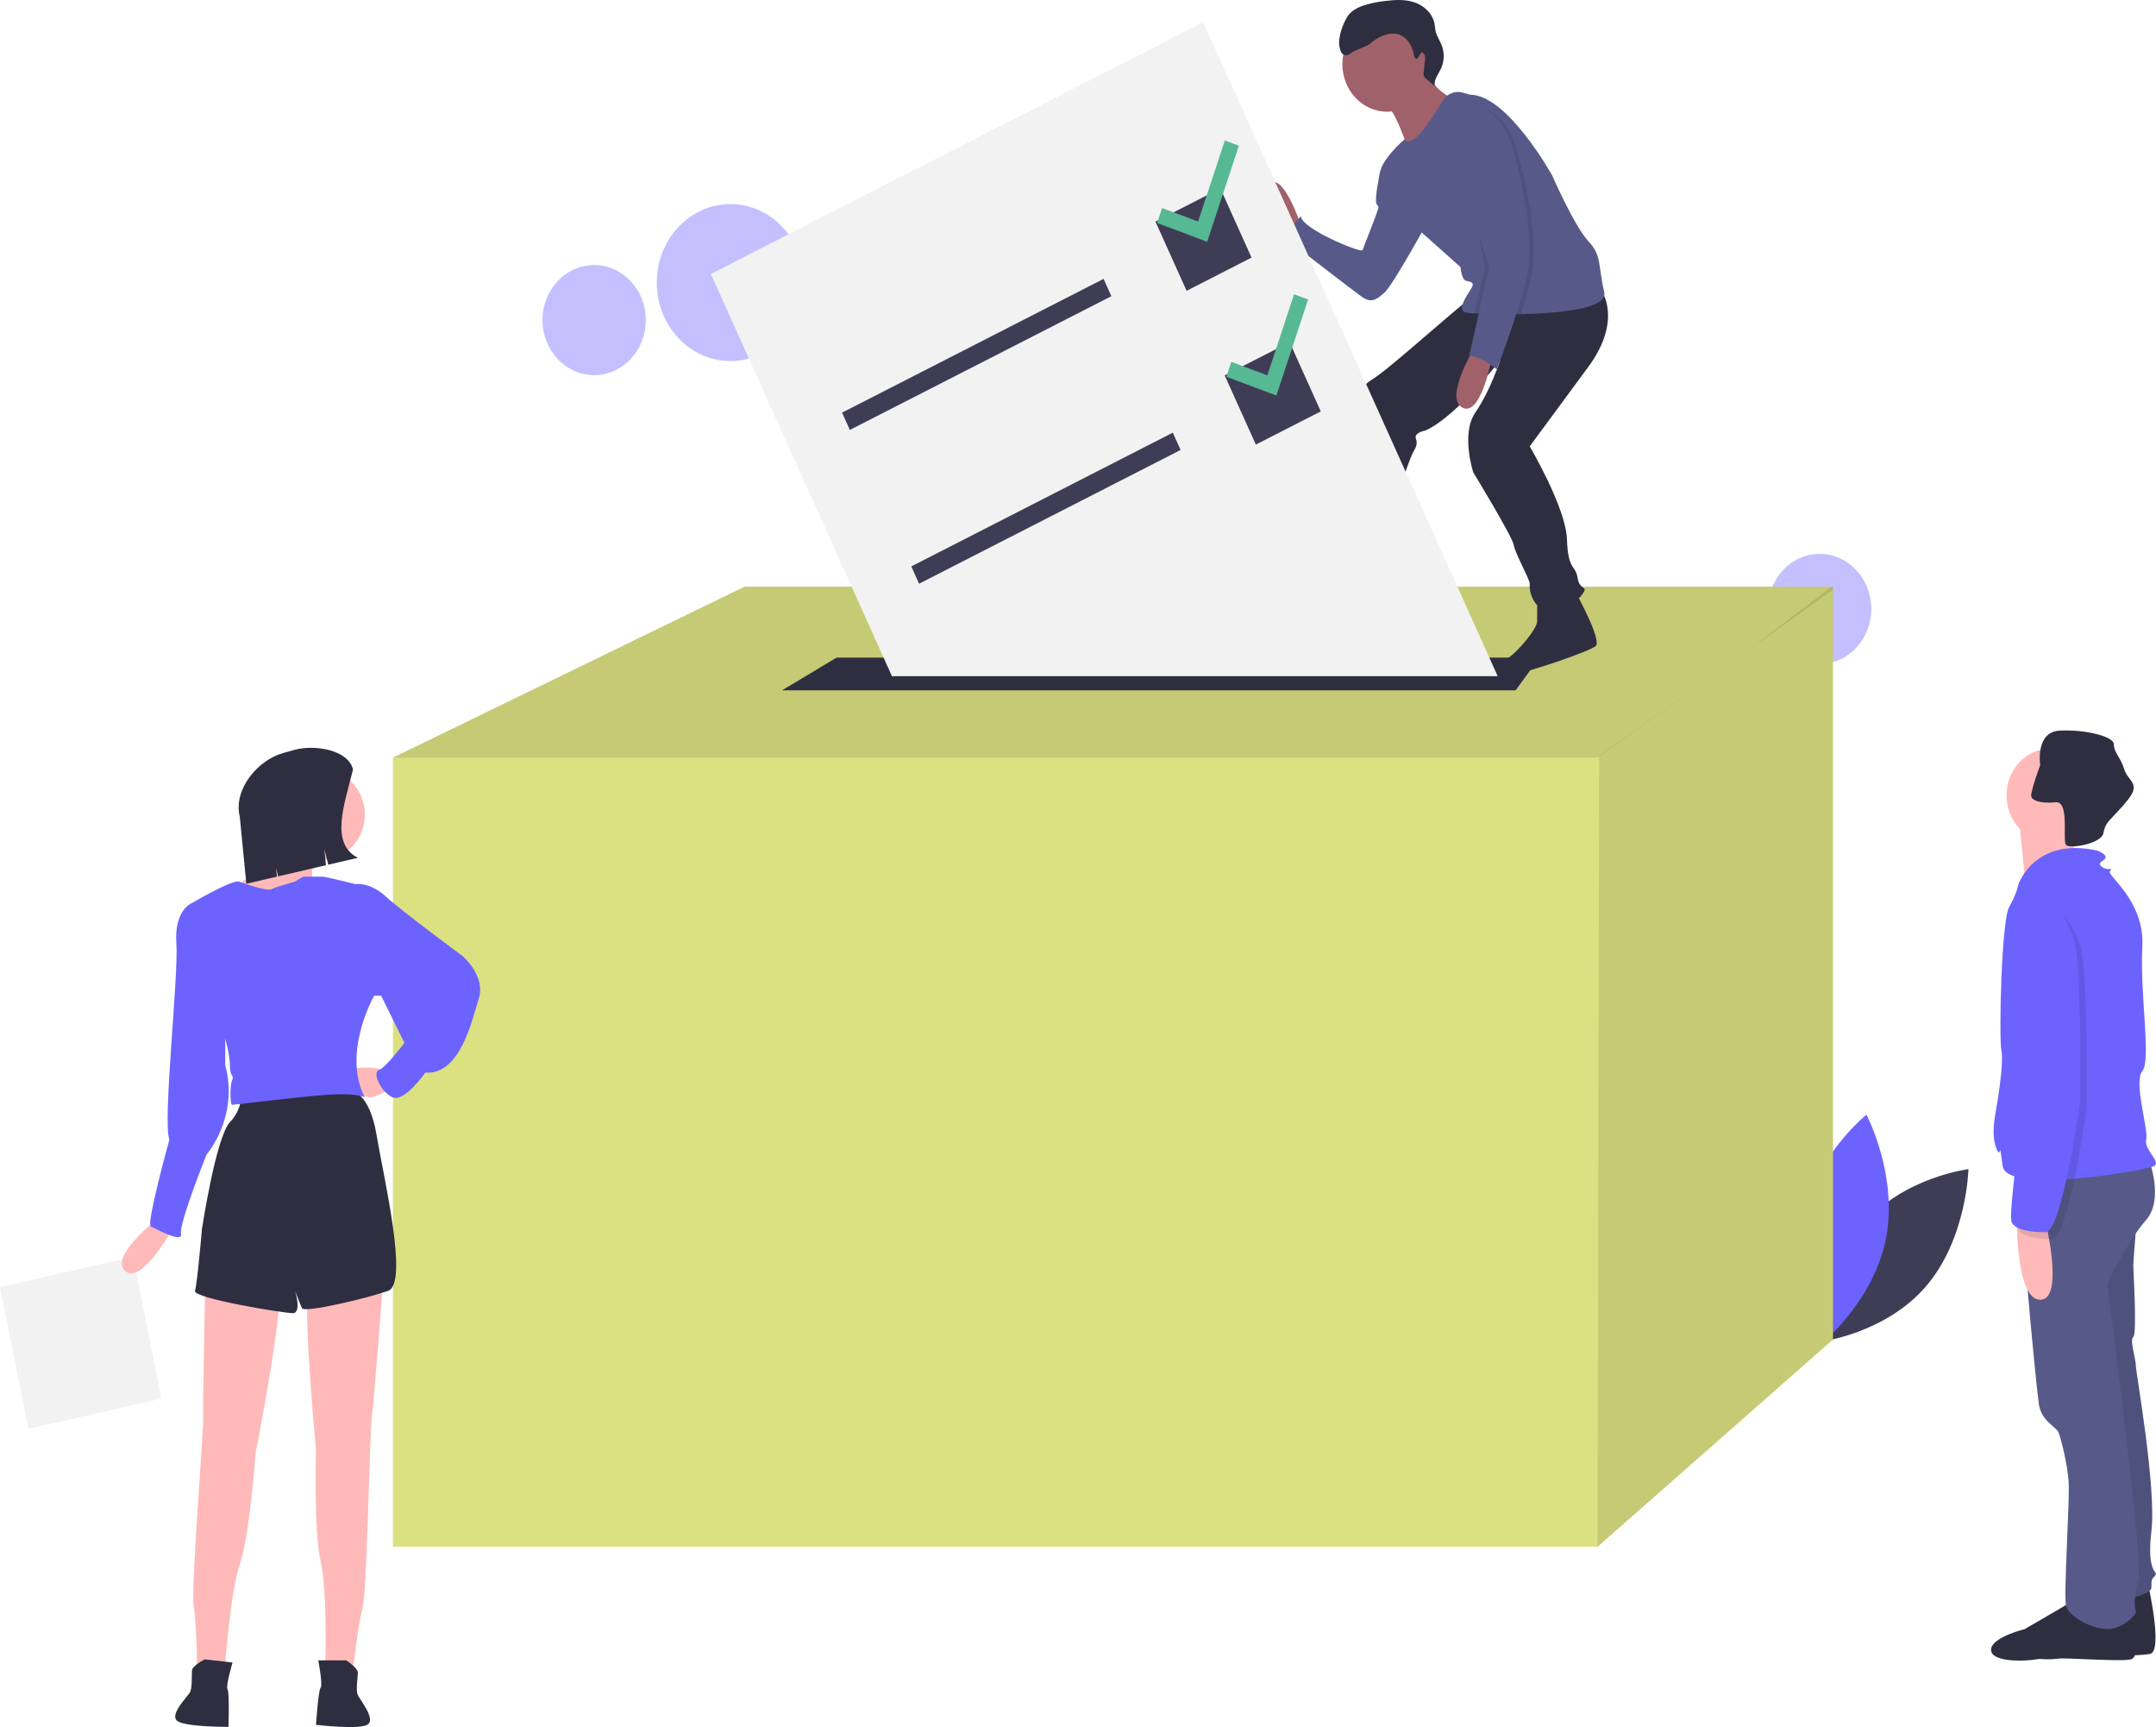<svg width="487" height="390" viewBox="0 0 487 390" fill="none" xmlns="http://www.w3.org/2000/svg">
<g clip-path="url(#clip0)">
<path opacity="0.4" d="M411.024 149.94C417.469 149.94 422.693 144.373 422.693 137.506C422.693 130.64 417.469 125.073 411.024 125.073C404.579 125.073 399.355 130.64 399.355 137.506C399.355 144.373 404.579 149.94 411.024 149.94Z" fill="#6C63FF"/>
<path opacity="0.4" d="M164.99 81.536C174.177 81.536 181.625 73.601 181.625 63.812C181.625 54.023 174.177 46.088 164.99 46.088C155.803 46.088 148.356 54.023 148.356 63.812C148.356 73.601 155.803 81.536 164.99 81.536Z" fill="#6C63FF"/>
<path opacity="0.4" d="M134.204 84.71C140.648 84.71 145.873 79.144 145.873 72.277C145.873 65.41 140.648 59.844 134.204 59.844C127.759 59.844 122.535 65.41 122.535 72.277C122.535 79.144 127.759 84.71 134.204 84.71Z" fill="#6C63FF"/>
<path d="M420.797 276.543C411.577 287.299 411.242 302.967 411.242 302.967C411.242 302.967 425.857 301.196 435.077 290.44C444.297 279.685 444.632 264.017 444.632 264.017C444.632 264.017 430.018 265.788 420.797 276.543Z" fill="#3F3D56"/>
<path d="M426.006 279.638C423.216 293.899 411.488 303.357 411.488 303.357C411.488 303.357 404.283 289.694 407.073 275.433C409.863 261.173 421.591 251.715 421.591 251.715C421.591 251.715 428.796 265.378 426.006 279.638Z" fill="#6C63FF"/>
<path d="M414.031 132.49V302.487L360.848 349.299H88.767V171.088L168.156 132.49H414.031Z" fill="#DBE081"/>
<path opacity="0.1" d="M414.031 132.49V133.171L394.939 146.787L360.848 171.088H88.767L168.156 132.49H414.031Z" fill="black"/>
<path opacity="0.1" d="M414.031 132.49V302.487L360.848 349.299L361.233 170.678L394.939 146.787L413.723 132.49H414.031Z" fill="black"/>
<path d="M342.349 155.895H176.634L188.967 148.504H347.745L342.349 155.895Z" fill="#2F2E41"/>
<path d="M485.373 358.545C485.373 358.545 488.586 372.859 485.665 373.482C482.745 374.104 468.434 373.903 464.929 374.526C461.425 375.148 454.123 374.104 454.123 371.304C454.123 368.503 461.717 366.636 461.717 366.636C461.717 366.636 472.523 360.412 472.815 360.101C473.107 359.79 485.373 358.545 485.373 358.545Z" fill="#2F2E41"/>
<path d="M482.745 274.215C482.745 274.215 481.868 284.795 481.868 285.729C481.868 286.662 482.745 301.288 481.868 301.91C480.992 302.533 482.453 306.889 482.453 308.445C482.453 310.001 487.125 335.829 485.957 345.787C484.789 355.745 487.71 354.811 486.833 355.744C485.957 356.678 485.957 356.678 485.957 358.545C485.957 360.412 476.611 361.968 476.611 361.968L466.39 293.197L471.646 272.659L482.745 274.215Z" fill="#575A89"/>
<path opacity="0.1" d="M482.745 274.215C482.745 274.215 481.868 284.795 481.868 285.729C481.868 286.662 482.745 301.288 481.868 301.91C480.992 302.533 482.453 306.889 482.453 308.445C482.453 310.001 487.125 335.829 485.957 345.787C484.789 355.745 487.71 354.811 486.833 355.744C485.957 356.678 485.957 356.678 485.957 358.545C485.957 360.412 476.611 361.968 476.611 361.968L466.39 293.197L471.646 272.659L482.745 274.215Z" fill="black"/>
<path d="M481.284 362.902C481.284 362.902 484.205 374.104 481.284 374.727C478.364 375.349 464.053 374.014 460.548 374.636C457.044 375.258 449.742 375.349 449.742 372.548C449.742 369.748 457.336 367.881 457.336 367.881C457.336 367.881 468.142 361.657 468.434 361.346C468.726 361.035 481.284 362.902 481.284 362.902Z" fill="#2F2E41"/>
<path d="M485.373 261.768C485.373 261.768 488.878 270.792 484.789 275.46C480.7 280.128 476.027 289.463 476.027 290.085C476.027 290.708 484.205 352.633 483.037 356.678C481.868 360.723 482.16 363.213 482.453 363.835C482.745 364.458 479.532 367.881 476.027 367.881C472.523 367.881 467.266 365.08 466.682 362.59C466.098 360.101 467.558 338.63 467.266 334.584C466.974 330.539 465.513 324.626 464.929 323.382C464.345 322.137 461.133 320.892 460.549 317.158C459.964 313.424 455.292 265.813 456.752 264.257C458.212 262.701 485.373 261.768 485.373 261.768Z" fill="#575A89"/>
<path d="M463.177 190.196C468.661 190.196 473.107 185.459 473.107 179.616C473.107 173.773 468.661 169.036 463.177 169.036C457.693 169.036 453.247 173.773 453.247 179.616C453.247 185.459 457.693 190.196 463.177 190.196Z" fill="#FFB9B9"/>
<path d="M469.31 184.906C469.31 184.906 467.266 196.42 468.726 197.665C470.186 198.909 457.628 200.776 457.628 200.776C457.628 200.776 456.168 185.529 455.876 183.973C455.584 182.417 469.31 184.906 469.31 184.906Z" fill="#FFB9B9"/>
<path d="M455.876 199.843C455.876 199.843 459.38 188.951 473.691 192.063C473.691 192.063 476.319 192.997 475.443 193.93C474.567 194.864 473.691 194.864 474.859 195.797C476.027 196.731 477.488 195.797 476.611 196.731C475.735 197.665 484.497 203.266 483.913 213.846C483.329 224.426 485.957 239.363 483.913 241.852C481.868 244.342 485.373 255.233 484.789 257.411C484.205 259.59 488.294 262.39 486.541 263.324C484.789 264.257 453.247 269.859 452.371 263.324C451.495 256.789 452.079 261.457 451.203 259.901C450.327 258.345 450.035 255.544 450.619 252.121C451.203 248.698 452.663 240.296 452.079 237.185C451.495 234.073 452.079 207.934 453.831 204.822C455.584 201.71 455.876 199.843 455.876 199.843Z" fill="#6C63FF"/>
<path d="M462.009 275.771C462.009 275.771 466.389 293.508 460.84 293.508C455.291 293.508 455.583 275.149 455.583 275.149L462.009 275.771Z" fill="#FFB9B9"/>
<path d="M458.796 179.616C458.796 180.519 460.023 181.091 461.924 181.222H461.927C462.733 181.271 463.541 181.254 464.345 181.172C465.56 181.054 466.062 182.27 466.27 183.876C466.609 186.524 466.135 190.237 466.682 190.819C467.435 191.621 472.929 190.816 474.646 188.995C474.913 188.74 475.091 188.395 475.151 188.018C475.331 186.906 475.846 185.887 476.617 185.115C477.631 183.935 479.073 182.628 480.7 180.55C483.621 176.815 480.7 176.504 479.824 173.704C478.948 170.903 477.488 169.97 477.488 168.102C477.488 166.235 470.77 164.679 465.221 164.991C459.672 165.302 460.841 172.77 460.841 172.77C460.841 172.77 460.511 173.673 460.116 174.836C459.583 176.297 459.15 177.796 458.82 179.324C458.806 179.42 458.798 179.518 458.796 179.616Z" fill="#2F2E41"/>
<path opacity="0.1" d="M459.964 204.511C459.964 204.511 469.894 203.888 470.77 219.447C471.646 235.006 471.354 249.632 471.354 249.943C471.354 250.254 467.266 279.816 463.469 279.816C459.672 279.816 456.752 279.194 455.876 277.638C454.999 276.082 458.212 253.677 458.212 253.677C458.212 253.677 459.672 230.027 457.336 222.559C454.999 215.091 454.707 205.444 459.964 204.511Z" fill="black"/>
<path d="M458.504 202.955C458.504 202.955 468.434 202.332 469.31 217.891C470.186 233.45 469.894 248.076 469.894 248.387C469.894 248.698 465.805 278.26 462.009 278.26C458.212 278.26 455.291 277.638 454.415 276.082C453.539 274.526 456.752 252.121 456.752 252.121C456.752 252.121 458.212 228.471 455.876 221.003C453.539 213.535 453.247 203.888 458.504 202.955Z" fill="#6C63FF"/>
<path d="M293.846 50.846C293.846 50.846 289.518 37.781 286.393 41.88C283.267 45.978 291.201 52.895 291.201 52.895L293.846 50.846Z" fill="#A0616A"/>
<path d="M314.281 38.038L311.678 39.066C311.678 39.066 310.434 44.954 310.915 45.978C311.396 47.003 311.636 46.235 310.915 48.284C310.194 50.333 308.03 55.713 307.79 56.481C307.549 57.25 293.846 51.614 293.846 48.796C293.846 48.796 290.961 52.383 289.518 53.151C289.518 53.151 305.386 65.447 307.549 66.984C309.713 68.521 310.915 67.752 312.838 65.959C314.762 64.166 322.936 49.309 322.936 49.309L314.281 38.038Z" fill="#575A89"/>
<path d="M307.309 128.974C307.309 128.974 307.549 131.792 308.03 132.048C308.511 132.304 312.117 138.709 308.03 139.989C303.943 141.27 301.539 140.758 300.577 141.27C299.616 141.782 282.787 142.807 282.546 139.989C282.306 137.172 290.72 136.659 290.72 136.659C290.72 136.659 298.414 131.28 299.616 128.462C300.818 125.644 307.309 128.974 307.309 128.974Z" fill="#2F2E41"/>
<path d="M356.113 134.098C356.113 134.098 361.883 144.6 360.441 145.881C358.998 147.162 344.95 151.829 342.89 152.029C340.246 152.285 338.322 149.98 340.486 148.699C342.65 147.418 347.218 142.039 347.218 140.245V135.635L356.113 134.098Z" fill="#2F2E41"/>
<path d="M361.643 65.447C361.643 65.447 366.691 72.107 358.758 82.866L345.535 100.797C345.535 100.797 353.709 114.629 353.949 121.802C354.19 128.974 355.873 127.437 356.354 130.511C356.834 133.585 358.998 132.048 357.315 134.354C355.632 136.659 349.382 138.709 347.458 136.915C346.797 136.271 346.28 135.475 345.947 134.588C345.614 133.701 345.473 132.745 345.535 131.792C345.535 130.768 342.169 124.876 341.929 123.083C341.688 121.29 332.793 106.688 332.793 106.688C332.793 106.688 329.908 97.979 333.274 93.112C336.64 88.245 338.864 81.342 338.864 81.342C338.864 81.342 328.946 94.137 321.974 97.211C321.974 97.211 319.33 97.723 319.81 99.004C320.291 100.285 319.81 101.053 319.089 102.334C318.368 103.615 313.319 118.472 311.636 122.314C309.953 126.157 310.675 128.462 308.751 129.743C306.828 131.024 298.173 129.999 298.173 128.718C298.173 127.437 299.375 124.107 300.096 122.314C300.818 120.521 306.588 99.772 306.107 96.186C305.626 92.6 306.347 87.733 309.953 85.683C313.56 83.634 331.831 66.984 332.793 66.984C333.755 66.984 361.643 65.447 361.643 65.447Z" fill="#2F2E41"/>
<path d="M313.319 25.23C318.896 25.23 323.417 20.413 323.417 14.471C323.417 8.529 318.896 3.712 313.319 3.712C307.743 3.712 303.222 8.529 303.222 14.471C303.222 20.413 307.743 25.23 313.319 25.23Z" fill="#A0616A"/>
<path d="M321.494 15.495C321.494 15.495 324.619 21.387 328.466 22.156C332.312 22.924 318.368 34.708 318.368 34.708C318.368 34.708 315.002 23.436 312.117 22.924C309.232 22.412 321.494 15.495 321.494 15.495Z" fill="#A0616A"/>
<path d="M311.636 39.575C311.636 42.905 321.013 52.383 321.013 52.383L329.908 60.324C329.908 60.324 330.148 63.141 331.11 63.397C332.072 63.654 333.274 63.654 332.312 65.191C331.35 66.728 328.946 70.058 331.11 70.57C331.762 70.676 332.42 70.742 333.079 70.77C333.656 70.805 334.334 70.839 335.096 70.87C336.875 70.936 339.101 70.98 341.513 70.962C342.198 70.959 342.895 70.951 343.604 70.936C352.695 70.744 363.225 69.63 362.364 65.959C360.922 59.811 361.883 57.762 358.758 54.432C355.632 51.102 350.584 39.575 350.584 39.575C350.584 39.575 340.486 21.387 332.072 21.387L330.324 20.898C329.512 20.67 328.653 20.72 327.869 21.041C327.085 21.362 326.416 21.937 325.956 22.686C324.268 25.424 321.606 29.538 320.051 30.865C317.647 32.914 317.272 31.444 317.272 31.444C317.272 31.444 311.636 36.244 311.636 39.575Z" fill="#575A89"/>
<path d="M333.033 78.511C333.033 78.511 326.061 90.038 330.389 92.087C334.716 94.137 337.12 80.048 337.12 80.048L333.033 78.511Z" fill="#A0616A"/>
<path d="M319.92 13.256C319.533 13.204 319.41 12.682 319.345 12.272C318.996 10.075 317.459 7.991 315.394 7.636C314.605 7.524 313.802 7.593 313.04 7.838C311.948 8.158 310.923 8.695 310.019 9.423C309.577 9.853 309.066 10.195 308.509 10.433C308.131 10.551 306.522 11.313 306.146 11.442C305.319 11.726 304.636 12.647 303.784 12.465C302.97 12.29 302.661 11.242 302.53 10.369C302.232 8.377 303.301 5.407 304.365 3.739C305.172 2.473 306.537 1.745 307.903 1.271C309.503 0.754 311.146 0.406 312.81 0.232C315.056 -0.05 317.382 -0.2 319.534 0.539C321.687 1.279 323.647 3.088 324.049 5.46C324.132 5.954 324.148 6.46 324.25 6.95C324.501 8.145 325.243 9.149 325.676 10.284C325.988 11.117 326.133 12.01 326.101 12.907C326.07 13.803 325.862 14.683 325.492 15.488C324.893 16.773 323.85 18.007 324.075 19.422L322.22 17.863C321.952 17.701 321.744 17.445 321.631 17.14C321.518 16.834 321.508 16.496 321.6 16.183L321.87 13.707C321.964 13.259 321.921 12.791 321.75 12.369C320.925 10.835 320.567 13.342 319.92 13.256Z" fill="#2F2E41"/>
<path opacity="0.1" d="M337.361 60.836L335.096 70.87C337.38 70.957 340.402 71.003 343.604 70.936C344.412 68.354 345.184 65.662 345.775 63.141C347.939 53.919 344.333 39.831 342.41 33.17C340.486 26.51 335.678 24.717 335.678 24.717C333.707 25.456 331.845 26.491 330.148 27.791C327.023 30.096 337.361 60.836 337.361 60.836Z" fill="black"/>
<path opacity="0.1" d="M335.437 60.324L333.079 70.77C333.656 70.806 334.334 70.839 335.096 70.87C336.875 70.936 339.101 70.98 341.513 70.962C342.381 68.218 343.22 65.324 343.852 62.629C346.016 53.407 342.41 39.318 340.486 32.658C338.563 25.998 334.356 33.299 334.356 33.299C334.356 33.299 336.038 28.944 332.913 31.249C329.788 33.555 335.437 60.324 335.437 60.324Z" fill="black"/>
<path d="M334.716 24.205C334.716 24.205 339.525 25.998 341.448 32.658C343.371 39.318 346.978 53.407 344.814 62.629C342.65 71.851 338.082 83.378 338.082 83.378C338.082 83.378 333.514 79.792 331.831 80.56L336.399 60.324C336.399 60.324 326.061 29.584 329.187 27.279C330.883 25.979 332.745 24.944 334.716 24.205Z" fill="#575A89"/>
<path d="M338.3 152.693L271.785 5.007L160.567 61.874L201.47 152.693H338.3Z" fill="#F2F2F2"/>
<path d="M249.276 62.977L190.204 93.181L191.964 97.088L251.036 66.884L249.276 62.977Z" fill="#3F3D56"/>
<path d="M264.916 97.703L205.844 127.907L207.604 131.814L266.676 101.61L264.916 97.703Z" fill="#3F3D56"/>
<path d="M275.66 42.545L260.994 50.044L268.032 65.67L282.698 58.171L275.66 42.545Z" fill="#3F3D56"/>
<path d="M291.3 77.271L276.634 84.77L283.672 100.396L298.338 92.897L291.3 77.271Z" fill="#3F3D56"/>
<path d="M276.67 31.721L270.63 50.031L262.488 46.982L261.374 50.36L272.676 54.592L279.84 32.908L276.67 31.721Z" fill="#57B894"/>
<path d="M292.31 66.447L286.27 84.757L278.128 81.708L277.014 85.086L288.315 89.318L295.48 67.634L292.31 66.447Z" fill="#57B894"/>
<path d="M6.419 322.669L36.47 315.83L30.051 283.811L1.19911e-05 290.65L6.419 322.669Z" fill="#F2F2F2"/>
<path d="M35.634 275.256C35.634 275.256 24.597 283.656 28.276 287.016C31.955 290.376 39.314 276.936 39.314 276.936L35.634 275.256Z" fill="#FFB9B9"/>
<path d="M86.618 288.136C86.618 288.136 84.516 316.138 83.99 320.058C83.465 323.978 82.939 359.26 81.888 363.181C80.837 367.101 79.786 376.621 79.786 376.621H73.478C73.478 376.621 74.004 359.26 72.427 352.54C70.85 345.82 71.376 327.339 71.376 327.339C71.376 327.339 68.222 294.297 69.799 289.816C71.376 285.336 86.618 288.136 86.618 288.136Z" fill="#FFB9B9"/>
<path d="M78.209 374.941C78.209 374.941 80.837 376.621 80.837 377.741C80.837 378.862 80.311 381.662 80.837 382.782C81.362 383.902 85.042 388.382 82.939 389.502C80.837 390.622 71.376 389.502 71.376 389.502C71.376 389.502 71.901 381.662 72.427 381.102C72.953 380.542 71.901 374.941 71.901 374.941H78.209Z" fill="#2F2E41"/>
<path d="M46.439 287.45C46.439 287.45 45.771 315.532 45.907 319.489C46.044 323.447 43.091 358.593 43.75 362.609C44.409 366.625 44.517 376.211 44.517 376.211L50.789 376.916C50.789 376.916 51.977 359.592 54.207 353.085C56.437 346.578 57.735 328.141 57.735 328.141C57.735 328.141 64.127 295.634 63 291.002C61.873 286.37 46.439 287.45 46.439 287.45Z" fill="#FFB9B9"/>
<path d="M46.251 374.716C46.251 374.716 43.471 376.093 43.361 377.207C43.251 378.321 43.498 381.164 42.865 382.219C42.231 383.274 38.131 387.318 40.112 388.667C42.092 390.016 51.611 389.961 51.611 389.961C51.611 389.961 51.861 382.105 51.393 381.489C50.926 380.873 52.523 375.422 52.523 375.422L46.251 374.716Z" fill="#2F2E41"/>
<path d="M79.26 246.134C79.26 246.134 83.465 246.694 85.042 256.215C86.618 265.735 92.4 289.816 87.67 291.497C82.939 293.177 68.748 296.537 68.222 295.417C67.697 294.297 66.645 291.497 66.645 291.497C66.645 291.497 68.222 296.537 66.12 296.537C64.017 296.537 43.519 293.177 44.044 291.497C44.57 289.816 45.621 277.496 45.621 277.496C45.621 277.496 48.775 256.775 51.928 253.414C52.841 252.481 53.55 251.344 54.004 250.086C54.458 248.828 54.647 247.479 54.556 246.134H79.26Z" fill="#2F2E41"/>
<path d="M87.144 241.654C87.144 241.654 80.311 239.974 79.26 242.214C78.209 244.454 81.888 247.814 83.465 247.814C85.042 247.814 87.67 246.134 87.67 246.134L87.144 241.654Z" fill="#FFB9B9"/>
<path d="M72.953 194.051C78.178 194.051 82.414 189.538 82.414 183.97C82.414 178.403 78.178 173.89 72.953 173.89C67.728 173.89 63.492 178.403 63.492 183.97C63.492 189.538 67.728 194.051 72.953 194.051Z" fill="#FFB9B9"/>
<path d="M71.376 191.251C71.376 191.251 69.799 199.091 70.85 199.091C71.901 199.091 62.966 204.131 62.966 204.131L56.133 203.011L54.031 199.651C54.031 199.651 65.069 191.811 65.069 187.33C65.069 182.85 71.376 191.251 71.376 191.251Z" fill="#FFB9B9"/>
<path d="M66.645 199.091C66.645 199.091 68.222 197.971 68.748 197.971H72.953C73.478 197.971 80.311 199.651 80.311 199.651L84.516 224.853C84.516 224.853 77.157 237.733 82.414 247.814C82.414 247.814 80.837 246.694 73.478 247.254C66.12 247.814 52.98 249.494 52.454 249.494C51.928 249.494 51.928 245.014 52.454 243.894C52.98 242.774 51.928 243.334 51.928 240.534C51.928 237.733 50.352 232.693 50.352 232.693L42.993 204.131C42.993 204.131 52.454 198.531 54.031 199.091C55.608 199.651 60.338 201.331 61.389 200.771C62.441 200.211 66.645 199.091 66.645 199.091Z" fill="#6C63FF"/>
<path d="M78.734 200.211L80.311 199.651C80.311 199.651 83.465 199.091 87.144 202.451C90.823 205.812 104.489 215.892 104.489 215.892C104.489 215.892 109.745 220.372 108.169 225.413C106.592 230.453 103.964 242.774 96.079 242.214C96.079 242.214 91.349 248.934 88.721 247.814C86.093 246.694 83.99 242.214 85.567 241.654C87.144 241.094 91.349 235.493 91.349 235.493L86.093 224.853H84.516L78.734 221.492L78.734 200.211Z" fill="#6C63FF"/>
<path d="M47.198 203.571L42.993 204.131C42.993 204.131 39.314 205.812 39.839 213.092C40.365 220.372 36.686 253.414 38.263 257.335C38.263 257.335 33.006 276.376 34.058 276.936C35.109 277.496 41.416 280.856 40.891 278.616C40.365 276.376 46.672 260.695 46.672 260.695C46.672 260.695 54.031 252.294 50.877 240.534V231.013L47.198 203.571Z" fill="#6C63FF"/>
<path d="M80.827 193.716L74.145 195.267L73.286 191.762L73.616 195.39L62.837 197.892L62.363 195.957L62.545 197.96L55.641 199.563L54.164 184.457C52.646 178.258 58.188 171.651 64.005 170.033L66.586 169.316C70.859 168.127 78.626 169.208 79.741 173.761C77.789 181.698 74.462 190.4 80.827 193.716Z" fill="#2F2E41"/>
</g>
<defs>
<clipPath id="clip0">
<rect width="487" height="390" fill="white"/>
</clipPath>
</defs>
</svg>
